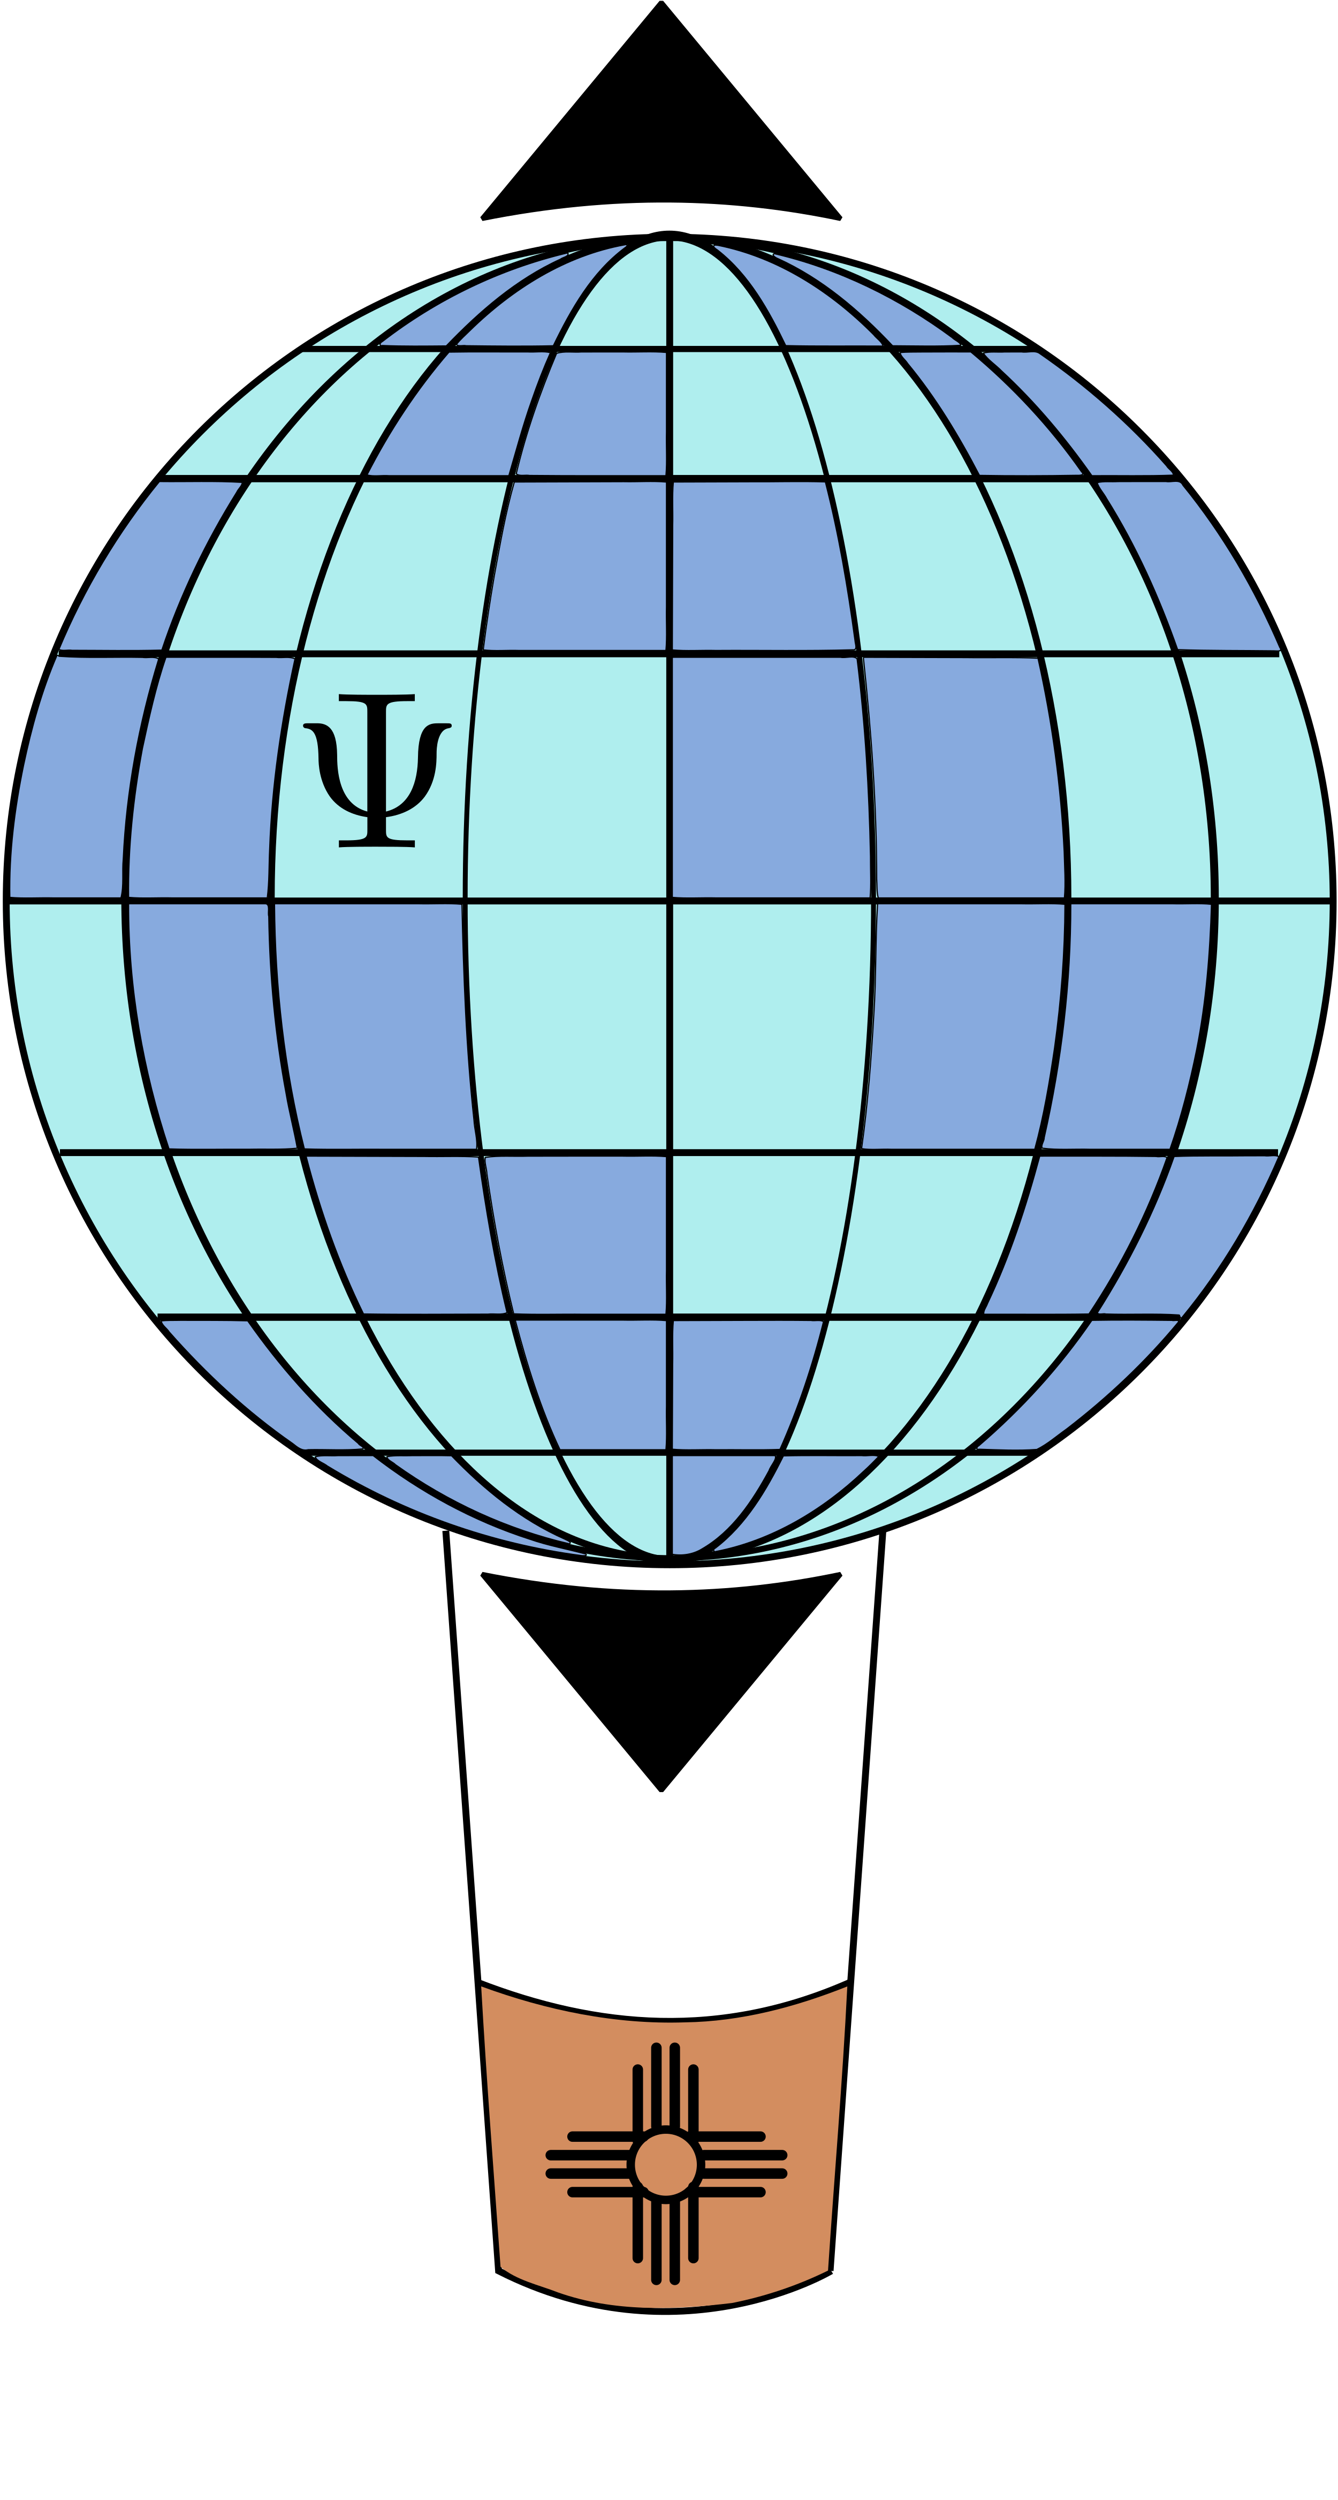 <?xml version="1.0" encoding="UTF-8" standalone="no"?>
<!-- Created with Inkscape (http://www.inkscape.org/) -->

<svg
   xmlns:dc="http://purl.org/dc/elements/1.1/"
   xmlns:cc="http://creativecommons.org/ns#"
   xmlns:rdf="http://www.w3.org/1999/02/22-rdf-syntax-ns#"
   xmlns:svg="http://www.w3.org/2000/svg"
   xmlns="http://www.w3.org/2000/svg"
   xmlns:xlink="http://www.w3.org/1999/xlink"
   xmlns:sodipodi="http://sodipodi.sourceforge.net/DTD/sodipodi-0.dtd"
   xmlns:inkscape="http://www.inkscape.org/namespaces/inkscape"
   width="243.439"
   height="454.601"
   id="svg2"
   version="1.1"
   inkscape:version="0.48.4 r9939"
   sodipodi:docname="zia.svg">
  <defs
     id="defs4">
    <g
       id="g4371">
      <symbol
         id="glyph0-0"
         overflow="visible"
         style="overflow:visible">
        <path
           id="path4374"
           d="M 4.25,-6.016 C 4.25,-6.359 4.25,-6.5 5.203,-6.5 l 0.328,0 0,-0.312 c -0.359,0.031 -1.281,0.031 -1.688,0.031 -0.406,0 -1.328,0 -1.688,-0.031 l 0,0.312 0.328,0 c 0.938,0 0.938,0.125 0.938,0.484 l 0,4.422 C 2.125,-1.938 2.078,-3.484 2.078,-4.125 2.062,-5.328 1.625,-5.516 1.188,-5.516 l -0.375,0 c -0.141,0 -0.25,0 -0.25,0.109 0,0.047 0.031,0.094 0.094,0.109 0.328,0.031 0.578,0.172 0.594,1.344 0,0.234 0.031,1.016 0.5,1.688 0.391,0.547 1,0.828 1.672,0.922 l 0,0.562 c 0,0.328 0,0.469 -0.938,0.469 l -0.328,0 0,0.312 c 0.359,-0.031 1.266,-0.031 1.688,-0.031 0.406,0 1.328,0 1.688,0.031 l 0,-0.312 -0.328,0 C 4.25,-0.312 4.25,-0.438 4.25,-0.781 l 0,-0.562 C 4.969,-1.438 5.578,-1.734 5.969,-2.25 6.484,-2.953 6.5,-3.75 6.5,-4.188 c 0,-0.156 0.016,-1.047 0.547,-1.109 0.062,-0.016 0.125,-0.031 0.125,-0.109 0,-0.109 -0.078,-0.109 -0.234,-0.109 l -0.375,0 c -0.391,0 -0.875,0.062 -0.891,1.516 C 5.656,-2.906 5.328,-1.859 4.25,-1.594 z m 0,0"
           style="stroke:none"
           inkscape:connector-curvature="0" />
      </symbol>
    </g>
  </defs>
  <sodipodi:namedview
     id="base"
     pagecolor="#ffffff"
     bordercolor="#666666"
     borderopacity="1.0"
     inkscape:pageopacity="0.0"
     inkscape:pageshadow="2"
     inkscape:zoom="0.98994949"
     inkscape:cx="340.17105"
     inkscape:cy="248.48532"
     inkscape:document-units="px"
     inkscape:current-layer="layer1"
     showgrid="false"
     fit-margin-top="0"
     fit-margin-left="0"
     fit-margin-right="0"
     fit-margin-bottom="0"
     inkscape:window-width="1920"
     inkscape:window-height="1017"
     inkscape:window-x="-8"
     inkscape:window-y="-8"
     inkscape:window-maximized="1" />
  <g
     inkscape:label="Layer 1"
     inkscape:groupmode="layer"
     id="layer1"
     transform="translate(-70.471,-219.224)">
    <path
       sodipodi:type="arc"
       style="fill:#afeeee;fill-opacity:1;stroke:#000000;stroke-width:1.25;stroke-linecap:round;stroke-linejoin:bevel;stroke-miterlimit:4;stroke-opacity:1;stroke-dasharray:none;stroke-dashoffset:0"
       id="path2985"
       sodipodi:cx="206.42857"
       sodipodi:cy="383.07648"
       sodipodi:rx="120.71429"
       sodipodi:ry="120.71429"
       d="m 327.143,383.076 c 0,66.669 -54.046,120.714 -120.714,120.714 -66.669,0 -120.714,-54.046 -120.714,-120.714 0,-66.669 54.046,-120.714 120.714,-120.714 66.669,0 120.714,54.046 120.714,120.714 z"
       transform="translate(-14.112,0)" />
    <path
       sodipodi:type="arc"
       style="fill:none;stroke:#000000;stroke-width:1.25;stroke-linecap:round;stroke-linejoin:bevel;stroke-miterlimit:4;stroke-opacity:1;stroke-dasharray:none;stroke-dashoffset:0"
       id="path3919"
       sodipodi:cx="149.75511"
       sodipodi:cy="121.95773"
       sodipodi:rx="72.983521"
       sodipodi:ry="119.45054"
       d="m 222.739,121.958 c 0,65.971 -32.676,119.451 -72.984,119.451 -40.308,0 -72.984,-53.48 -72.984,-119.451 0,-65.971 32.676,-119.451 72.984,-119.451 40.308,0 72.984,53.48 72.984,119.451 z"
       transform="matrix(0.993,0,0,1.006,43.596,259.83)" />
    <path
       sodipodi:type="arc"
       style="fill:none;stroke:#000000;stroke-width:1.744;stroke-linecap:round;stroke-linejoin:bevel;stroke-miterlimit:4;stroke-opacity:1;stroke-dasharray:none;stroke-dashoffset:0"
       id="path3919-2"
       sodipodi:cx="149.75511"
       sodipodi:cy="121.95773"
       sodipodi:rx="72.983521"
       sodipodi:ry="119.45054"
       d="m 222.739,121.958 c 0,65.971 -32.676,119.451 -72.984,119.451 -40.308,0 -72.984,-53.48 -72.984,-119.451 0,-65.971 32.676,-119.451 72.984,-119.451 40.308,0 72.984,53.48 72.984,119.451 z"
       transform="matrix(0.509,0,0,1.009,116.031,259.517)" />
    <path
       sodipodi:type="arc"
       style="fill:none;stroke:#000000;stroke-width:1.07;stroke-linecap:round;stroke-linejoin:bevel;stroke-miterlimit:4;stroke-opacity:1;stroke-dasharray:none;stroke-dashoffset:0"
       id="path3919-2-7"
       sodipodi:cx="149.75511"
       sodipodi:cy="121.95773"
       sodipodi:rx="72.983521"
       sodipodi:ry="119.45054"
       d="m 222.739,121.958 c 0,65.971 -32.676,119.451 -72.984,119.451 -40.308,0 -72.984,-53.48 -72.984,-119.451 0,-65.971 32.676,-119.451 72.984,-119.451 40.308,0 72.984,53.48 72.984,119.451 z"
       transform="matrix(1.358,0,0,1.005,-10.985,260.003)" />
    <path
       style="fill:none;stroke:#000000;stroke-width:1.25;stroke-linecap:butt;stroke-linejoin:miter;stroke-miterlimit:4;stroke-opacity:1;stroke-dasharray:none"
       d="m 107.581,0.992 0,240.416"
       id="path3957"
       inkscape:connector-curvature="0"
       transform="translate(84.736,261.362)" />
    <path
       style="fill:none;stroke:#000000;stroke-width:1.25;stroke-linecap:butt;stroke-linejoin:miter;stroke-miterlimit:4;stroke-opacity:1;stroke-dasharray:none"
       d="m 71.096,383.076 242.189,0"
       id="path4031"
       inkscape:connector-curvature="0" />
    <path
       style="fill:none;stroke:#000000;stroke-width:1.25;stroke-linecap:butt;stroke-linejoin:miter;stroke-miterlimit:4;stroke-opacity:1;stroke-dasharray:none"
       d="m 81.156,338.125 222.069,0"
       id="path4031-3"
       inkscape:connector-curvature="0" />
    <path
       style="fill:none;stroke:#000000;stroke-width:1.25;stroke-linecap:butt;stroke-linejoin:miter;stroke-miterlimit:4;stroke-opacity:1;stroke-dasharray:none"
       d="m 81.382,428.84 221.617,0"
       id="path4031-3-2"
       inkscape:connector-curvature="0" />
    <path
       style="fill:none;stroke:#000000;stroke-width:1.323;stroke-linecap:butt;stroke-linejoin:miter;stroke-miterlimit:4;stroke-opacity:1;stroke-dasharray:none"
       d="m 99.139,306.265 186.102,0"
       id="path4031-3-2-2-1"
       inkscape:connector-curvature="0" />
    <path
       style="fill:none;stroke:#000000;stroke-width:1.121;stroke-linecap:butt;stroke-linejoin:miter;stroke-miterlimit:4;stroke-opacity:1;stroke-dasharray:none"
       d="m 125.371,282.693 133.64,0"
       id="path4031-3-2-2-1-8"
       inkscape:connector-curvature="0" />
    <path
       style="fill:none;stroke:#000000;stroke-width:1.323;stroke-linecap:butt;stroke-linejoin:miter;stroke-miterlimit:4;stroke-opacity:1;stroke-dasharray:none"
       d="m 99.139,458.765 186.102,0"
       id="path4031-3-2-2-1-5"
       inkscape:connector-curvature="0" />
    <path
       style="fill:none;stroke:#000000;stroke-width:1.121;stroke-linecap:butt;stroke-linejoin:miter;stroke-miterlimit:4;stroke-opacity:1;stroke-dasharray:none"
       d="m 125.371,483.407 133.64,0"
       id="path4031-3-2-2-1-8-7"
       inkscape:connector-curvature="0" />
    <path
       style="fill:#87aade;fill-opacity:1;stroke:#000000;stroke-width:0.223;stroke-linecap:round;stroke-linejoin:bevel;stroke-miterlimit:4;stroke-opacity:1;stroke-dasharray:none;stroke-dashoffset:0"
       d="m 126.626,4.003 c -0.643,0.199 0.302,0.77 0.575,0.865 8.076,3.636 14.896,9.487 20.932,15.882 4.13,0.017 8.3,0.15 12.427,-0.089 -0.113,-0.592 -1.116,-0.92 -1.562,-1.395 C 149.358,12.135 138.356,6.734 126.671,3.997 l -0.045,0.006 z"
       id="path4219"
       inkscape:connector-curvature="0"
       transform="translate(84.736,261.362)" />
    <path
       style="fill:#87aade;fill-opacity:1;stroke:#000000;stroke-width:0.223;stroke-linecap:round;stroke-linejoin:bevel;stroke-miterlimit:4;stroke-opacity:1;stroke-dasharray:none;stroke-dashoffset:0"
       d="m 153.468,21.865 c -1.321,0.029 -2.656,-0.024 -3.968,0.112 0.092,0.734 0.966,1.325 1.362,1.981 5.165,6.245 9.34,13.199 13.075,20.363 5.902,0.102 11.874,0.085 17.801,-0.017 0.388,0.028 1.476,-0.029 0.781,-0.642 -5.69,-8.138 -12.535,-15.461 -20.151,-21.808 -2.967,0.006 -5.934,-0.013 -8.901,0.011 z"
       id="path4221"
       inkscape:connector-curvature="0"
       transform="translate(84.736,261.362)" />
    <path
       style="fill:#87aade;fill-opacity:1;stroke:#000000;stroke-width:0.223;stroke-linecap:round;stroke-linejoin:bevel;stroke-miterlimit:4;stroke-opacity:1;stroke-dasharray:none;stroke-dashoffset:0"
       d="m 168.563,21.86 c -1.283,0.093 -2.724,-0.136 -3.929,0.218 0.823,1.241 2.252,2.14 3.312,3.235 6.183,5.716 11.606,12.2 16.448,19.064 4.944,-0.037 9.903,0.087 14.838,-0.1 0.015,-0.663 -0.921,-1.125 -1.231,-1.69 -6.803,-7.721 -14.572,-14.546 -23.035,-20.399 -0.922,-0.726 -2.259,-0.15 -3.352,-0.333 -1.017,4.9e-4 -2.035,-0.003 -3.052,0.006 z"
       id="path4223"
       inkscape:connector-curvature="0"
       transform="translate(84.736,261.362)" />
    <path
       style="fill:#87aade;fill-opacity:1;stroke:#000000;stroke-width:0.223;stroke-linecap:round;stroke-linejoin:bevel;stroke-miterlimit:4;stroke-opacity:1;stroke-dasharray:none;stroke-dashoffset:0"
       d="m 115.752,2.446 c -0.57,0.306 0.454,0.792 0.653,0.993 5.635,4.443 9.214,10.899 12.282,17.282 5.872,0.142 11.813,0.04 17.712,0.084 -0.149,-0.757 -1.153,-1.379 -1.673,-2.046 -7.746,-7.819 -17.451,-14.103 -28.349,-16.285 -0.205,-0.033 -0.419,-0.057 -0.625,-0.028 z"
       id="path4309"
       inkscape:connector-curvature="0"
       transform="translate(84.736,261.362)" />
    <path
       style="fill:#87aade;fill-opacity:1;stroke:#000000;stroke-width:0.223;stroke-linecap:round;stroke-linejoin:bevel;stroke-miterlimit:4;stroke-opacity:1;stroke-dasharray:none;stroke-dashoffset:0"
       d="m 189.122,45.437 c -1.247,0.078 -2.56,-0.109 -3.772,0.195 0.3,1.005 1.211,1.937 1.726,2.919 5.376,8.593 9.561,17.896 12.917,27.455 5.795,0.206 11.681,0.145 17.511,0.221 0.509,-3.5e-4 1.678,0.219 1.083,-0.627 -4.519,-10.56 -10.357,-20.576 -17.621,-29.496 -0.548,-1.213 -2.044,-0.481 -3.077,-0.678 -2.922,0.005 -5.845,-0.011 -8.767,0.011 z"
       id="path4311"
       inkscape:connector-curvature="0"
       transform="translate(84.736,261.362)" />
    <path
       style="fill:#87aade;fill-opacity:1;stroke:#000000;stroke-width:0.223;stroke-linecap:round;stroke-linejoin:bevel;stroke-miterlimit:4;stroke-opacity:1;stroke-dasharray:none;stroke-dashoffset:0"
       d="M 99.485,2.362 C 88.667,4.295 78.98,10.39 71.212,17.993 c -0.821,0.821 -1.731,1.585 -2.436,2.511 0.314,0.445 1.242,0.102 1.763,0.238 5.284,0.066 10.612,0.124 15.871,0.007 C 89.646,14.098 93.44,7.383 99.47,2.904 99.775,2.733 100.122,2.245 99.485,2.362 z"
       id="path4313"
       inkscape:connector-curvature="0"
       transform="translate(84.736,261.362)" />
    <path
       style="fill:#87aade;fill-opacity:1;stroke:#000000;stroke-width:0.223;stroke-linecap:round;stroke-linejoin:bevel;stroke-miterlimit:4;stroke-opacity:1;stroke-dasharray:none;stroke-dashoffset:0"
       d="m 67.42,21.893 c -5.875,6.8 -10.839,14.344 -14.922,22.338 1.178,0.337 2.705,0.049 4.018,0.145 7.267,0 14.535,0 21.802,0 1.332,-4.542 2.572,-9.216 4.177,-13.712 1.015,-2.942 2.133,-5.835 3.396,-8.671 -1.247,-0.324 -2.823,-0.047 -4.196,-0.14 -4.755,0.026 -9.535,-0.052 -14.275,0.039 z"
       id="path4315"
       inkscape:connector-curvature="0"
       transform="translate(84.736,261.362)" />
    <path
       style="fill:#87aade;fill-opacity:1;stroke:#000000;stroke-width:0.223;stroke-linecap:round;stroke-linejoin:bevel;stroke-miterlimit:4;stroke-opacity:1;stroke-dasharray:none;stroke-dashoffset:0"
       d="m 91.555,21.86 c -1.498,0.123 -3.132,-0.197 -4.559,0.268 -2.984,7.079 -5.57,14.408 -7.338,21.892 0.606,0.519 1.671,0.167 2.433,0.312 8.27,0.084 16.54,0.029 24.81,0.045 0.234,-2.569 0.034,-5.319 0.1,-7.958 0,-4.821 0,-9.643 0,-14.464 -2.569,-0.234 -5.319,-0.034 -7.958,-0.1 -2.496,7.27e-4 -4.993,-0.003 -7.489,0.006 z"
       id="path4317"
       inkscape:connector-curvature="0"
       transform="translate(84.736,261.362)" />
    <path
       style="fill:#87aade;fill-opacity:1;stroke:#000000;stroke-width:0.223;stroke-linecap:round;stroke-linejoin:bevel;stroke-miterlimit:4;stroke-opacity:1;stroke-dasharray:none;stroke-dashoffset:0"
       d="m 93.107,45.47 c -4.598,0.015 -9.196,0.03 -13.795,0.045 -1.608,5.58 -2.615,11.408 -3.665,17.155 -0.77,4.444 -1.437,8.906 -1.999,13.381 2.077,0.26 4.369,0.037 6.529,0.112 8.908,0 17.816,0 26.724,0 0.234,-2.569 0.034,-5.319 0.1,-7.958 0,-7.56 0,-15.119 0,-22.679 -2.51,-0.227 -5.2,-0.017 -7.779,-0.076 -2.039,0.007 -4.077,0.013 -6.116,0.02 z"
       id="path4319"
       inkscape:connector-curvature="0"
       transform="translate(84.736,261.362)" />
    <path
       style="fill:#87aade;fill-opacity:1;stroke:#000000;stroke-width:0.223;stroke-linecap:round;stroke-linejoin:bevel;stroke-miterlimit:4;stroke-opacity:1;stroke-dasharray:none;stroke-dashoffset:0"
       d="m 122.03,45.47 c -4.596,0.015 -9.193,0.03 -13.789,0.045 -0.241,2.569 -0.049,5.319 -0.123,7.958 -0.022,7.53 -0.044,15.06 -0.066,22.589 2.569,0.234 5.319,0.034 7.958,0.1 8.281,-0.055 16.567,0.122 24.844,-0.123 1.002,0.104 0.482,-1.062 0.456,-1.621 -1.313,-9.722 -2.959,-19.419 -5.4,-28.92 -4.572,-0.155 -9.266,0.006 -13.878,-0.028 z"
       id="path4321"
       inkscape:connector-curvature="0"
       transform="translate(84.736,261.362)" />
    <path
       style="fill:#87aade;fill-opacity:1;stroke:#000000;stroke-width:0.223;stroke-linecap:round;stroke-linejoin:bevel;stroke-miterlimit:4;stroke-opacity:1;stroke-dasharray:none;stroke-dashoffset:0"
       d="m 108.051,77.49 c 0,14.524 0,29.048 0,43.571 2.569,0.234 5.319,0.034 7.958,0.1 9.345,0 18.69,0 28.036,0 0.228,-2.445 0.051,-5.07 0.075,-7.584 -0.246,-11.988 -0.957,-23.985 -2.435,-35.883 -0.576,-0.704 -2.075,-0.109 -3.003,-0.306 -10.177,0 -20.353,0 -30.53,0 l -0.1,0.1 z"
       id="path4323"
       inkscape:connector-curvature="0"
       transform="translate(84.736,261.362)" />
    <path
       style="fill:#87aade;fill-opacity:1;stroke:#000000;stroke-width:0.223;stroke-linecap:round;stroke-linejoin:bevel;stroke-miterlimit:4;stroke-opacity:1;stroke-dasharray:none;stroke-dashoffset:0"
       d="m 142.822,77.502 c 1.431,13.353 2.42,26.766 2.418,40.201 0.086,1.14 -0.014,2.396 0.289,3.46 11.291,0 22.582,0 33.873,0 0.245,-2.727 0.026,-5.632 -0.043,-8.426 -0.576,-11.833 -2.161,-23.622 -4.767,-35.179 -4.325,-0.194 -8.766,-0.051 -13.136,-0.115 -6.177,-0.017 -12.355,-0.035 -18.532,-0.052 l -0.1,0.112 z"
       id="path4325"
       inkscape:connector-curvature="0"
       transform="translate(84.736,261.362)" />
    <path
       style="fill:#87aade;fill-opacity:1;stroke:#000000;stroke-width:0.223;stroke-linecap:round;stroke-linejoin:bevel;stroke-miterlimit:4;stroke-opacity:1;stroke-dasharray:none;stroke-dashoffset:0"
       d="m 180.551,122.312 c 0.005,14.275 -1.686,28.561 -4.843,42.467 0.028,0.603 -0.654,1.364 -0.341,1.892 2.895,0.375 5.87,0.12 8.795,0.206 4.814,0 9.628,0 14.442,0 2.064,-5.882 3.623,-12.041 4.866,-18.158 1.724,-8.693 2.427,-17.552 2.69,-26.401 -2.264,-0.247 -4.725,-0.035 -7.065,-0.106 -6.148,0 -12.295,0 -18.443,0 l -0.1,0.1 z"
       id="path4327"
       inkscape:connector-curvature="0"
       transform="translate(84.736,261.362)" />
    <path
       style="fill:#87aade;fill-opacity:1;stroke:#000000;stroke-width:0.223;stroke-linecap:round;stroke-linejoin:bevel;stroke-miterlimit:4;stroke-opacity:1;stroke-dasharray:none;stroke-dashoffset:0"
       d="m 212.554,168.049 c -4.392,0.064 -8.841,-0.047 -13.198,0.128 -3.509,9.984 -8.301,19.502 -13.968,28.415 0.196,0.477 1.121,0.073 1.546,0.238 4.443,0.151 8.928,-0.119 13.348,0.181 0.153,0.17 0.162,0.859 0.552,0.402 7.255,-8.801 13.105,-18.734 17.589,-29.208 -0.689,-0.389 -1.781,-0.037 -2.606,-0.162 -1.088,8.9e-4 -2.176,0.004 -3.265,0.006 z"
       id="path4329"
       inkscape:connector-curvature="0"
       transform="translate(84.736,261.362)" />
    <path
       style="fill:#87aade;fill-opacity:1;stroke:#000000;stroke-width:0.223;stroke-linecap:round;stroke-linejoin:bevel;stroke-miterlimit:4;stroke-opacity:1;stroke-dasharray:none;stroke-dashoffset:0"
       d="m 174.887,168.177 c -2.47,9.137 -5.433,18.2 -9.492,26.751 -0.212,0.626 -0.802,1.307 -0.658,1.949 6.371,-0.029 12.772,0.059 19.124,-0.05 5.893,-8.836 10.696,-18.426 14.213,-28.438 -0.454,-0.414 -1.39,-0.069 -1.992,-0.218 -7.033,-0.108 -14.066,-0.053 -21.099,-0.067 l -0.095,0.073 z"
       id="path4331"
       inkscape:connector-curvature="0"
       transform="translate(84.736,261.362)" />
    <path
       style="fill:#87aade;fill-opacity:1;stroke:#000000;stroke-width:0.223;stroke-linecap:round;stroke-linejoin:bevel;stroke-miterlimit:4;stroke-opacity:1;stroke-dasharray:none;stroke-dashoffset:0"
       d="m 145.4,122.301 c -0.417,6.711 -0.234,13.449 -0.688,20.161 -0.471,8.117 -1.091,16.241 -2.225,24.292 1.703,0.286 3.658,0.041 5.458,0.123 8.687,0 17.374,0 26.06,0 1.651,-6.021 2.706,-12.298 3.613,-18.514 1.206,-8.627 1.856,-17.339 1.884,-26.051 -2.569,-0.234 -5.319,-0.034 -7.958,-0.1 -8.681,0 -17.362,0 -26.044,0 l -0.1,0.089 z"
       id="path4333"
       inkscape:connector-curvature="0"
       transform="translate(84.736,261.362)" />
    <path
       style="fill:#87aade;fill-opacity:1;stroke:#000000;stroke-width:0.223;stroke-linecap:round;stroke-linejoin:bevel;stroke-miterlimit:4;stroke-opacity:1;stroke-dasharray:none;stroke-dashoffset:0"
       d="M 88.787,3.897 C 76.651,6.808 65.156,12.351 55.289,19.979 c -0.424,0.188 -0.674,0.861 0.045,0.725 3.862,0.157 7.745,0.108 11.602,0.073 C 72.994,14.475 79.705,8.64 87.722,4.996 88.079,4.672 89.253,4.535 89.078,3.93 88.996,3.866 88.882,3.885 88.787,3.897 z"
       id="path4335"
       inkscape:connector-curvature="0"
       transform="translate(84.736,261.362)" />
    <path
       style="fill:#87aade;fill-opacity:1;stroke:#000000;stroke-width:0.223;stroke-linecap:round;stroke-linejoin:bevel;stroke-miterlimit:4;stroke-opacity:1;stroke-dasharray:none;stroke-dashoffset:0"
       d="m 14.703,45.465 c -7.522,9.209 -13.688,19.538 -18.253,30.491 0.621,0.37 1.649,0.045 2.399,0.178 5.437,0.004 10.932,0.111 16.334,-0.038 3.369,-10.087 8.025,-19.727 13.646,-28.738 0.267,-0.598 0.956,-1.115 0.997,-1.775 -4.987,-0.294 -10.035,-0.096 -15.045,-0.156 l -0.078,0.039 z"
       id="path4337"
       inkscape:connector-curvature="0"
       transform="translate(84.736,261.362)" />
    <path
       style="fill:#87aade;fill-opacity:1;stroke:#000000;stroke-width:0.223;stroke-linecap:round;stroke-linejoin:bevel;stroke-miterlimit:4;stroke-opacity:1;stroke-dasharray:none;stroke-dashoffset:0"
       d="m -3.902,77.044 c -2.763,6.383 -4.643,13.183 -6.081,19.991 -1.625,7.897 -2.662,15.951 -2.501,24.027 2.569,0.234 5.319,0.034 7.958,0.1 4.09,0 8.181,0 12.271,0 0.58,-2.247 0.193,-4.734 0.421,-7.075 0.562,-12.347 2.827,-24.594 6.449,-36.384 -0.819,-0.538 -2.029,-0.14 -2.974,-0.298 -5.053,-0.102 -10.128,0.16 -15.167,-0.198 -0.101,-0.09 -0.222,-0.212 -0.374,-0.162 z"
       id="path4339"
       inkscape:connector-curvature="0"
       transform="translate(84.736,261.362)" />
    <path
       style="fill:#87aade;fill-opacity:1;stroke:#000000;stroke-width:0.223;stroke-linecap:round;stroke-linejoin:bevel;stroke-miterlimit:4;stroke-opacity:1;stroke-dasharray:none;stroke-dashoffset:0"
       d="m 15.902,77.457 c -1.854,5.38 -3.062,10.975 -4.263,16.523 -1.659,8.923 -2.626,17.999 -2.517,27.081 2.569,0.234 5.319,0.034 7.958,0.1 5.763,0 11.525,0 17.288,0 0.377,-2.878 0.292,-5.943 0.436,-8.895 0.414,-11.638 2.131,-23.245 4.609,-34.582 -1.006,-0.497 -2.321,-0.134 -3.426,-0.278 -6.663,-0.038 -13.326,-0.009 -19.989,-0.018 l -0.095,0.067 z"
       id="path4341"
       inkscape:connector-curvature="0"
       transform="translate(84.736,261.362)" />
    <path
       style="fill:#87aade;fill-opacity:1;stroke:#000000;stroke-width:0.223;stroke-linecap:round;stroke-linejoin:bevel;stroke-miterlimit:4;stroke-opacity:1;stroke-dasharray:none;stroke-dashoffset:0"
       d="m 9.122,122.312 c -0.027,15.108 2.598,30.17 7.355,44.492 4.83,0.167 9.766,0.03 14.637,0.066 2.9,-0.065 5.842,0.092 8.717,-0.194 -0.583,-3.276 -1.463,-6.549 -2.019,-9.863 -1.996,-10.652 -3.011,-21.474 -3.171,-32.308 -0.229,-0.689 0.323,-2.254 -0.625,-2.294 -8.265,0 -16.529,0 -24.794,0 l -0.1,0.1 z"
       id="path4343"
       inkscape:connector-curvature="0"
       transform="translate(84.736,261.362)" />
    <path
       style="fill:#87aade;fill-opacity:1;stroke:#000000;stroke-width:0.223;stroke-linecap:round;stroke-linejoin:bevel;stroke-miterlimit:4;stroke-opacity:1;stroke-dasharray:none;stroke-dashoffset:0"
       d="m 35.674,122.312 c 0.118,14.969 1.77,29.99 5.43,44.492 4.923,0.169 9.952,0.024 14.916,0.072 5.472,0 10.945,0 16.417,0 0.257,-1.703 -0.375,-3.563 -0.463,-5.324 -1.421,-13.031 -1.898,-26.142 -2.188,-39.241 -2.569,-0.234 -5.319,-0.034 -7.958,-0.1 -8.685,0 -17.37,0 -26.055,0 l -0.1,0.1 z"
       id="path4345"
       inkscape:connector-curvature="0"
       transform="translate(84.736,261.362)" />
    <path
       style="fill:#87aade;fill-opacity:1;stroke:#000000;stroke-width:0.223;stroke-linecap:round;stroke-linejoin:bevel;stroke-miterlimit:4;stroke-opacity:1;stroke-dasharray:none;stroke-dashoffset:0"
       d="m 41.444,168.227 c 2.556,9.833 5.946,19.471 10.424,28.594 7.513,0.119 15.095,0.043 22.634,0.034 1.133,-0.137 2.448,0.201 3.493,-0.273 -2.261,-9.293 -3.859,-18.803 -5.195,-28.298 -3.239,-0.217 -6.626,-0.049 -9.922,-0.117 -7.113,-0.02 -14.226,-0.041 -21.339,-0.061 l -0.095,0.123 z"
       id="path4347"
       inkscape:connector-curvature="0"
       transform="translate(84.736,261.362)" />
    <path
       style="fill:#87aade;fill-opacity:1;stroke:#000000;stroke-width:0.223;stroke-linecap:round;stroke-linejoin:bevel;stroke-miterlimit:4;stroke-opacity:1;stroke-dasharray:none;stroke-dashoffset:0"
       d="m 81.801,168.115 c -2.584,0.089 -5.219,-0.146 -7.773,0.223 -0.203,0.924 0.267,2.034 0.296,3.008 1.23,8.555 2.808,17.064 4.872,25.452 4.202,0.182 8.525,0.026 12.773,0.078 4.978,0 9.955,0 14.933,0 0.234,-2.569 0.034,-5.319 0.1,-7.958 0,-6.905 0,-13.81 0,-20.714 -2.569,-0.234 -5.319,-0.034 -7.958,-0.1 -5.748,0.004 -11.496,-0.01 -17.243,0.011 z"
       id="path4349"
       inkscape:connector-curvature="0"
       transform="translate(84.736,261.362)" />
    <path
       style="fill:#87aade;fill-opacity:1;stroke:#000000;stroke-width:0.223;stroke-linecap:round;stroke-linejoin:bevel;stroke-miterlimit:4;stroke-opacity:1;stroke-dasharray:none;stroke-dashoffset:0"
       d="m 79.507,198.054 c 2.111,8 4.584,16 8.114,23.465 6.427,0 12.853,0 19.28,0 0.234,-2.569 0.034,-5.319 0.1,-7.958 0,-5.179 0,-10.357 0,-15.536 -2.569,-0.234 -5.319,-0.034 -7.958,-0.1 -6.481,0 -12.961,0 -19.442,0 l -0.095,0.128 z"
       id="path4351"
       inkscape:connector-curvature="0"
       transform="translate(84.736,261.362)" />
    <path
       style="fill:#87aade;fill-opacity:1;stroke:#000000;stroke-width:0.223;stroke-linecap:round;stroke-linejoin:bevel;stroke-miterlimit:4;stroke-opacity:1;stroke-dasharray:none;stroke-dashoffset:0"
       d="m 121.857,197.97 c -4.539,0.015 -9.077,0.03 -13.616,0.045 -0.243,2.569 -0.054,5.319 -0.131,7.958 -0.02,5.149 -0.039,10.298 -0.059,15.446 2.569,0.234 5.319,0.034 7.958,0.1 3.872,-0.041 7.795,0.082 11.635,-0.061 3.342,-7.477 5.948,-15.298 7.93,-23.237 -0.577,-0.412 -1.573,-0.101 -2.288,-0.229 -3.809,-0.046 -7.619,-0.036 -11.429,-0.022 z"
       id="path4353"
       inkscape:connector-curvature="0"
       transform="translate(84.736,261.362)" />
    <path
       style="fill:#87aade;fill-opacity:1;stroke:#000000;stroke-width:0.223;stroke-linecap:round;stroke-linejoin:bevel;stroke-miterlimit:4;stroke-opacity:1;stroke-dasharray:none;stroke-dashoffset:0"
       d="m 108.051,222.669 c 0,5.952 0,11.905 0,17.857 1.791,0.326 3.784,0.021 5.379,-0.954 5.549,-3.195 9.246,-8.753 12.238,-14.272 0.255,-0.855 1.538,-2.149 1.077,-2.731 -6.198,0 -12.396,0 -18.594,0 l -0.1,0.1 z"
       id="path4355"
       inkscape:connector-curvature="0"
       transform="translate(84.736,261.362)" />
    <path
       style="fill:#87aade;fill-opacity:1;stroke:#000000;stroke-width:0.223;stroke-linecap:round;stroke-linejoin:bevel;stroke-miterlimit:4;stroke-opacity:1;stroke-dasharray:none;stroke-dashoffset:0"
       d="m 128.263,222.624 c -3.1,6.241 -6.776,12.499 -12.383,16.775 -0.505,0.21 -0.327,0.819 0.195,0.608 10.141,-2 19.33,-7.501 26.78,-14.559 0.963,-0.861 1.866,-1.781 2.768,-2.706 -0.795,-0.421 -2.119,-0.045 -3.108,-0.173 -4.745,0.037 -9.534,-0.075 -14.252,0.056 z"
       id="path4357"
       inkscape:connector-curvature="0"
       transform="translate(84.736,261.362)" />
    <path
       style="fill:#87aade;fill-opacity:1;stroke:#000000;stroke-width:0.223;stroke-linecap:round;stroke-linejoin:bevel;stroke-miterlimit:4;stroke-opacity:1;stroke-dasharray:none;stroke-dashoffset:0"
       d="m 184.39,197.97 c -5.81,8.478 -12.78,16.135 -20.569,22.807 -0.418,0.208 -0.583,0.797 0.106,0.647 3.476,0.11 6.993,0.295 10.452,0.039 1.932,-0.945 3.628,-2.452 5.402,-3.7 7.463,-5.728 14.387,-12.24 20.368,-19.475 0.182,-0.552 -0.907,-0.169 -1.183,-0.312 -4.854,-0.053 -9.74,-0.099 -14.576,-0.006 z"
       id="path4359"
       inkscape:connector-curvature="0"
       transform="translate(84.736,261.362)" />
    <path
       style="fill:#87aade;fill-opacity:1;stroke:#000000;stroke-width:0.223;stroke-linecap:round;stroke-linejoin:bevel;stroke-miterlimit:4;stroke-opacity:1;stroke-dasharray:none;stroke-dashoffset:0"
       d="m 18.564,197.965 c -1.162,0.037 -2.342,-0.029 -3.493,0.112 0.064,0.777 1.028,1.346 1.44,2.011 6.694,7.59 14.158,14.518 22.48,20.303 0.845,0.656 1.667,1.405 2.821,1.115 3.307,-0.073 6.653,0.181 9.939,-0.142 0.321,-0.399 -0.675,-0.644 -0.781,-0.971 -7.706,-6.466 -14.4,-14.107 -20.167,-22.333 -4.055,-0.119 -8.164,-0.078 -12.238,-0.095 z"
       id="path4361"
       inkscape:connector-curvature="0"
       transform="translate(84.736,261.362)" />
    <path
       style="fill:#87aade;fill-opacity:1;stroke:#000000;stroke-width:0.223;stroke-linecap:round;stroke-linejoin:bevel;stroke-miterlimit:4;stroke-opacity:1;stroke-dasharray:none;stroke-dashoffset:0"
       d="m 47.225,222.574 c -1.36,0.1 -2.88,-0.145 -4.163,0.223 0.374,0.825 1.533,1.107 2.221,1.669 14.049,8.545 29.903,14.146 46.205,16.295 0.196,0.03 1.235,0.116 0.815,-0.296 -3.362,-0.906 -6.825,-1.523 -10.14,-2.679 -10.328,-3.315 -19.995,-8.578 -28.538,-15.218 -2.134,0.003 -4.267,-0.006 -6.401,0.006 z"
       id="path4363"
       inkscape:connector-curvature="0"
       transform="translate(84.736,261.362)" />
    <path
       style="fill:#87aade;fill-opacity:1;stroke:#000000;stroke-width:0.223;stroke-linecap:round;stroke-linejoin:bevel;stroke-miterlimit:4;stroke-opacity:1;stroke-dasharray:none;stroke-dashoffset:0"
       d="m 60.707,222.574 c -1.52,0.063 -3.114,-0.088 -4.593,0.19 0.104,0.697 1.122,0.981 1.574,1.47 9.487,6.774 20.295,11.756 31.646,14.394 0.552,-0.349 -0.583,-0.708 -0.82,-0.859 -7.898,-3.475 -14.667,-9.001 -20.625,-15.173 -2.383,-0.062 -4.791,-0.015 -7.182,-0.022 z"
       id="path4365"
       inkscape:connector-curvature="0"
       transform="translate(84.736,261.362)" />
    <g
       id="surface1"
       transform="matrix(4.093,0,0,4.093,124.465,341.548)">
      <g
         id="g4377"
         style="fill:#000000;fill-opacity:1">
        <use
           id="use4379"
           y="7.766"
           x="-0.284"
           xlink:href="#glyph0-0"
           width="1"
           height="1" />
      </g>
    </g>
    <path
       style="fill:none;stroke:#000000;stroke-width:1.25;stroke-linecap:butt;stroke-linejoin:miter;stroke-miterlimit:4;stroke-opacity:1;stroke-dasharray:none"
       d="m 231.104,497.602 -9.601,134.595"
       id="path4393-6"
       inkscape:connector-curvature="0"
       sodipodi:nodetypes="cc" />
    <path
       style="fill:none;stroke:#000000;stroke-width:1.25;stroke-linecap:butt;stroke-linejoin:miter;stroke-miterlimit:4;stroke-opacity:1;stroke-dasharray:none"
       d="m 151.582,497.602 9.601,134.595 c 32.769,16.635 60.528,0 60.528,0"
       id="path4393-6-1"
       inkscape:connector-curvature="0"
       sodipodi:nodetypes="ccc" />
    <path
       style="fill:none;stroke:#000000;stroke-width:1.25;stroke-linecap:butt;stroke-linejoin:miter;stroke-miterlimit:4;stroke-opacity:1;stroke-dasharray:none"
       d="m 157.426,579.77 c 21.794,8.431 44.165,10.348 67.625,0"
       id="path4442"
       inkscape:connector-curvature="0"
       sodipodi:nodetypes="cc" />
    <path
       style="fill:#d38d5f;fill-opacity:1;stroke:none;stroke-width:1.25;stroke-linecap:round;stroke-linejoin:bevel;stroke-miterlimit:4;stroke-opacity:1;stroke-dasharray:none;stroke-dashoffset:0"
       d="m 158.02,580.488 c 0.962,16.978 2.301,34.014 3.52,50.976 2.882,2.452 6.963,3.285 10.468,4.66 10.15,3.583 21.125,3.191 31.651,1.921 6.035,-1.196 11.972,-3.193 17.465,-5.896 1.145,-17.213 2.654,-34.501 3.508,-51.673 -9.406,3.742 -19.357,6.389 -29.543,6.531 -12.641,0.425 -25.23,-2.194 -37.044,-6.531 l -0.025,0.013 z"
       id="path4450"
       inkscape:connector-curvature="0" />
    <path
       transform="matrix(0.053,0,0,0.053,180.684,592.597)"
       sodipodi:type="arc"
       style="fill:none;stroke:#000000;stroke-width:28.98;stroke-linecap:round;stroke-linejoin:bevel;stroke-miterlimit:4;stroke-opacity:1;stroke-dasharray:none;stroke-dashoffset:0"
       id="path2985-1"
       sodipodi:cx="206.42857"
       sodipodi:cy="383.07648"
       sodipodi:rx="120.71429"
       sodipodi:ry="120.71429"
       d="m 327.143,383.076 a 120.714,120.714 0 1 1 -241.429,0 120.714,120.714 0 1 1 241.429,0 z" />
    <path
       style="fill:none;stroke:#000000;stroke-width:1.909;stroke-linecap:round;stroke-linejoin:miter;stroke-miterlimit:4;stroke-opacity:1;stroke-dasharray:none"
       d="m 186.512,608.529 0,-12.939"
       id="path3773"
       inkscape:connector-curvature="0" />
    <path
       style="fill:none;stroke:#000000;stroke-width:1.909;stroke-linecap:round;stroke-linejoin:miter;stroke-miterlimit:4;stroke-opacity:1;stroke-dasharray:none"
       d="m 196.628,608.529 0,-12.939"
       id="path3773-7"
       inkscape:connector-curvature="0" />
    <path
       style="fill:none;stroke:#000000;stroke-width:1.909;stroke-linecap:round;stroke-linejoin:miter;stroke-miterlimit:4;stroke-opacity:1;stroke-dasharray:none"
       d="m 189.896,605.914 0,-14.283"
       id="path3773-4"
       inkscape:connector-curvature="0" />
    <path
       style="fill:none;stroke:#000000;stroke-width:1.909;stroke-linecap:round;stroke-linejoin:miter;stroke-miterlimit:4;stroke-opacity:1;stroke-dasharray:none"
       d="m 193.243,605.914 0,-14.283"
       id="path3773-4-0"
       inkscape:connector-curvature="0" />
    <path
       style="fill:none;stroke:#000000;stroke-width:1.909;stroke-linecap:round;stroke-linejoin:miter;stroke-miterlimit:4;stroke-opacity:1;stroke-dasharray:none"
       d="m 186.512,616.941 0,12.939"
       id="path3773-9"
       inkscape:connector-curvature="0" />
    <path
       style="fill:none;stroke:#000000;stroke-width:1.909;stroke-linecap:round;stroke-linejoin:miter;stroke-miterlimit:4;stroke-opacity:1;stroke-dasharray:none"
       d="m 196.628,616.941 0,12.939"
       id="path3773-7-4"
       inkscape:connector-curvature="0" />
    <path
       style="fill:none;stroke:#000000;stroke-width:1.909;stroke-linecap:round;stroke-linejoin:miter;stroke-miterlimit:4;stroke-opacity:1;stroke-dasharray:none"
       d="m 189.896,619.557 0,14.283"
       id="path3773-4-8"
       inkscape:connector-curvature="0" />
    <path
       style="fill:none;stroke:#000000;stroke-width:1.909;stroke-linecap:round;stroke-linejoin:miter;stroke-miterlimit:4;stroke-opacity:1;stroke-dasharray:none"
       d="m 193.243,619.557 0,14.283"
       id="path3773-4-0-8"
       inkscape:connector-curvature="0" />
    <g
       id="g3883"
       transform="matrix(0,-0.305,0.305,0,74.93,675.8)"
       style="stroke:#000000;stroke-opacity:1">
      <path
         inkscape:connector-curvature="0"
         id="path3773-9-2"
         d="m 189.891,396.674 0,42.359"
         style="fill:none;stroke:#000000;stroke-width:6.25;stroke-linecap:round;stroke-linejoin:miter;stroke-miterlimit:4;stroke-opacity:1;stroke-dasharray:none" />
      <path
         inkscape:connector-curvature="0"
         id="path3773-7-4-4"
         d="m 223.008,396.674 0,42.359"
         style="fill:none;stroke:#000000;stroke-width:6.25;stroke-linecap:round;stroke-linejoin:miter;stroke-miterlimit:4;stroke-opacity:1;stroke-dasharray:none" />
      <path
         inkscape:connector-curvature="0"
         id="path3773-4-8-5"
         d="m 200.971,405.237 0,46.758"
         style="fill:none;stroke:#000000;stroke-width:6.25;stroke-linecap:round;stroke-linejoin:miter;stroke-miterlimit:4;stroke-opacity:1;stroke-dasharray:none" />
      <path
         inkscape:connector-curvature="0"
         id="path3773-4-0-8-5"
         d="m 211.929,405.237 0,46.758"
         style="fill:none;stroke:#000000;stroke-width:6.25;stroke-linecap:round;stroke-linejoin:miter;stroke-miterlimit:4;stroke-opacity:1;stroke-dasharray:none" />
    </g>
    <g
       id="g3883-1"
       transform="matrix(0,-0.305,-0.305,0,308.537,675.8)"
       style="stroke:#000000;stroke-opacity:1">
      <path
         inkscape:connector-curvature="0"
         id="path3773-9-2-7"
         d="m 189.891,396.674 0,42.359"
         style="fill:none;stroke:#000000;stroke-width:6.25;stroke-linecap:round;stroke-linejoin:miter;stroke-miterlimit:4;stroke-opacity:1;stroke-dasharray:none" />
      <path
         inkscape:connector-curvature="0"
         id="path3773-7-4-4-1"
         d="m 223.008,396.674 0,42.359"
         style="fill:none;stroke:#000000;stroke-width:6.25;stroke-linecap:round;stroke-linejoin:miter;stroke-miterlimit:4;stroke-opacity:1;stroke-dasharray:none" />
      <path
         inkscape:connector-curvature="0"
         id="path3773-4-8-5-1"
         d="m 200.971,405.237 0,46.758"
         style="fill:none;stroke:#000000;stroke-width:6.25;stroke-linecap:round;stroke-linejoin:miter;stroke-miterlimit:4;stroke-opacity:1;stroke-dasharray:none" />
      <path
         inkscape:connector-curvature="0"
         id="path3773-4-0-8-5-5"
         d="m 211.929,405.237 0,46.758"
         style="fill:none;stroke:#000000;stroke-width:6.25;stroke-linecap:round;stroke-linejoin:miter;stroke-miterlimit:4;stroke-opacity:1;stroke-dasharray:none" />
    </g>
    <path
       style="fill:#000000;fill-opacity:1;stroke:#000000;stroke-width:0.837;stroke-linecap:round;stroke-linejoin:bevel;stroke-miterlimit:4;stroke-opacity:1;stroke-dashoffset:0"
       inkscape:transform-center-y="-6.560082"
       d="m 223.428,259.002 c -19.762,-4.155 -41.199,-4.812 -65.254,0 l 32.627,-39.361 z"
       id="path4452"
       inkscape:connector-curvature="0"
       sodipodi:nodetypes="cccc" />
    <path
       style="fill:#000000;fill-opacity:1;stroke:#000000;stroke-width:0.837;stroke-linecap:round;stroke-linejoin:bevel;stroke-miterlimit:4;stroke-opacity:1;stroke-dashoffset:0"
       inkscape:transform-center-y="-6.5719051"
       d="m 223.428,505.503 c -19.762,4.155 -41.199,4.812 -65.254,0 l 32.627,39.361 z"
       id="path4452-9"
       inkscape:connector-curvature="0"
       sodipodi:nodetypes="cccc" />
  </g>
</svg>

